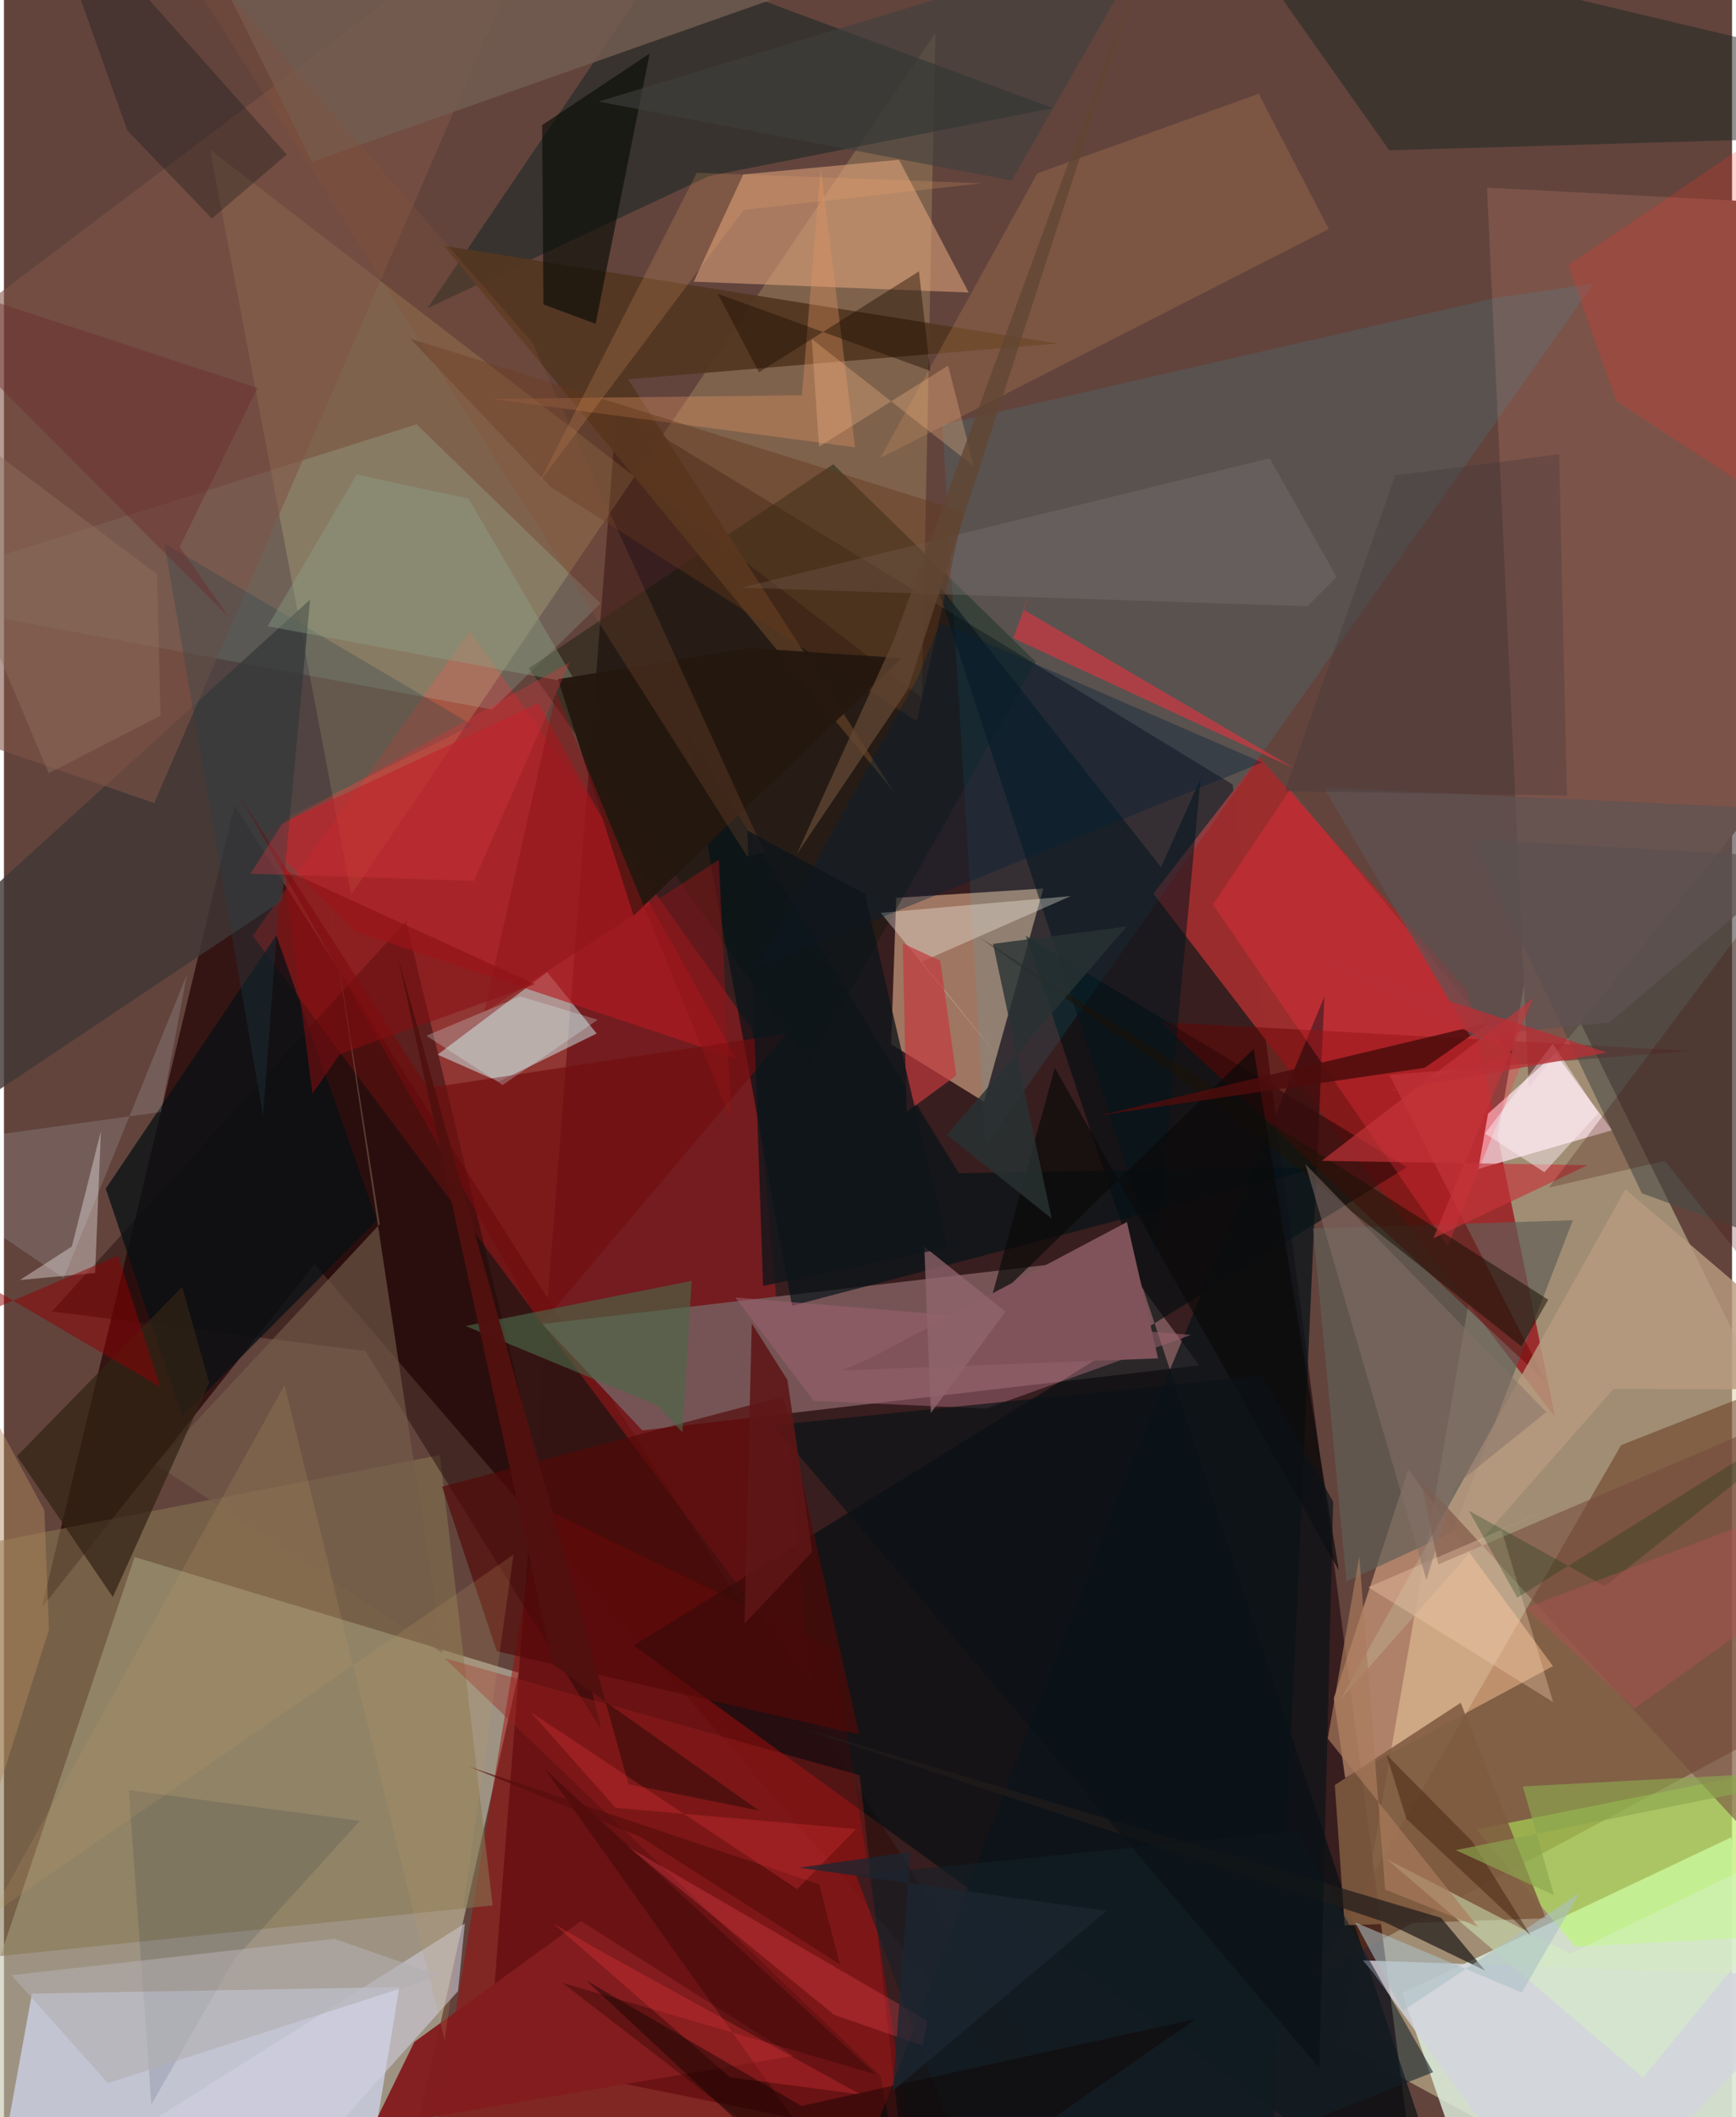<svg xmlns="http://www.w3.org/2000/svg" width="228" height="278" viewBox="0 0 836 1024"><path fill="#62443d" d="M0 0h836v1024H0z"/><path fill="#dad0a7" fill-opacity=".518" d="M646.378 988.681l178.7 97.319L898 768.938 740.059 448.815z"/><path fill="#c6c6ae" fill-opacity=".608" d="M-42.007 1065.743l105.193-312.68 185.843 55.992-49.805 222.988z"/><path fill="#351a1c" fill-opacity=".894" d="M686.392 1086L234.67 994.603l61.783-796.868 297.922 181.668z"/><path fill="#dceddd" fill-opacity=".831" d="M676.48 964.004L718.526 1086H849.46l-13.707-197.416z"/><path fill="#331514" fill-opacity=".984" d="M111.534 389.569L18.286 777.552l132.018-166.135 389.145 451.72z"/><path fill="#fa1a1e" fill-opacity=".306" d="M225.385 305.212L362.19 498.3l27.831 315.124-269.666-360.85z"/><path fill="#775556" fill-opacity=".996" d="M308.813 691.837l269.47-31.427-38.806-52.715-279.06 32.695z"/><path fill="#c19378" fill-opacity=".753" d="M429.188 505.054l2.47-70.779 71.162-4.55-28.741 103.106z"/><path fill="#a30507" fill-opacity=".459" d="M401.763 797.566l39.526 258.278L199.659 1086l59.477-357.392z"/><path fill="#9c2d2e" fill-opacity=".992" d="M750.43 685.452L556.02 432.23l51.204-65.94 101.01 113.08z"/><path fill="#ccd0e5" fill-opacity=".808" d="M13.547 964.262l177.706-3.214L170.797 1086H-8.591z"/><path fill="#fee390" fill-opacity=".192" d="M99.73 72.403l68.287 360.283 282.563-416.7-6.514 321.454z"/><path fill="#5d2d12" fill-opacity=".463" d="M782.383 698.95l68.735-27.1L898 813.964 633.89 955.63z"/><path fill="#ffc496" fill-opacity=".482" d="M749.376 805.857l-100.554 54.061-5.484-38.485 36.005-110.73z"/><path fill="#000d11" fill-opacity=".635" d="M678.65 564.522L304.643 795.883 704.75 1086 494.394 452.659z"/><path fill="#e9ab80" fill-opacity=".522" d="M333.687 136.237l133.026 5.253-33.73-64.22-75.327 7.08z"/><path fill="#867651" fill-opacity=".561" d="M210.9 703.768l25.508 217.811-279.574 28.752L-62 756.915z"/><path fill="#d0f6f4" fill-opacity=".482" d="M209.746 510.099l53.047-39.908 23.955 29.695-47.399 23.267z"/><path fill="#7c544a" fill-opacity=".996" d="M898 327.537L737.632 525.902 717.466 90.783l143.899 7.48z"/><path fill="#272d29" fill-opacity=".718" d="M507.577 52.292L317.794-17.953 204.934 149.04l136.25-63.94z"/><path fill="#ffe3ed" fill-opacity=".722" d="M713.258 565.373l64.735-18.735-27.524-37.211-32.521 29.231z"/><path fill="#baffe6" fill-opacity=".157" d="M199.657 205.24L-62 287.813l298.137 55.384 52.49-51.334z"/><path fill="#b6ff58" fill-opacity=".494" d="M898 847.584v86.726l-137.797 7.202-47.949-56.709z"/><path fill="#0d1809" fill-opacity=".416" d="M253.878 323.187l135.608 191.412 109.647-194.534-97.945-95.557z"/><path fill="#0b1419" fill-opacity=".765" d="M538.12 725.215l-129.78 339.16L611.574 1086l27.227-603.971z"/><path fill="#0bd7ff" fill-opacity=".094" d="M721.619 144.072l47.377-6.927-294.118 416.8-20.891-348.465z"/><path fill="#1f0706" fill-opacity=".459" d="M174.826 653.374L289.13 837.177l-94.62-391.644L23.217 634.317z"/><path fill="#5f5e57" fill-opacity=".682" d="M633.316 594.186l16.18 170.627 51.395-23.788 58.065-150.827z"/><path fill="#b51b22" fill-opacity=".631" d="M170.028 450.558l-46.612-47.253 135.066-63.133 95.79 171.876z"/><path fill="#041217" fill-opacity=".675" d="M381.257 631.534l-51.036-278.161 131.717 214.036 175.125-2.91z"/><path fill="#533721" fill-opacity=".941" d="M301.952 183.434l128.453 199.404L212.853 118.87l296.624 47.274z"/><path fill="#1c2622" fill-opacity=".49" d="M898 66.024l-38.514-42.982-269.803-64.164 80.475 113.825z"/><path fill="#3f3735" fill-opacity=".808" d="M-24.547 446.901L-62 566.93l196.573-131.391 13.52-145.504z"/><path fill="#660401" fill-opacity=".471" d="M559.536 494.314L746.097 668.53l-75.932-148.69 145.53-11.588z"/><path fill="#fda967" fill-opacity=".173" d="M640.89 110.755L606.998 45.36 499.923 83.817l-75.99 137.697z"/><path fill="#7f5446" fill-opacity=".576" d="M267.856-62L72.69 388.43-62 341.842l14.008-165.405z"/><path fill="#831c1f" fill-opacity=".961" d="M198.546 987.599l80.59-58.49 102.795 65.229-203.436 34.296z"/><path fill="#ff3240" fill-opacity=".298" d="M622.227 381.922l-37.394 55.575 113.67 165.182 35.385-87.391z"/><path fill="#7f5a3f" fill-opacity=".875" d="M648.577 931.21l97.311-3.404-41.175-104.229-60.882 39.785z"/><path fill="#fff6f8" fill-opacity=".357" d="M7.715 619.099l25.143-16.208 14.041-55.733-2.79 68.56z"/><path fill="#745c4a" fill-opacity=".639" d="M73.638 708.314l138.634 91.346-57.25-378.19 26.781 170.594z"/><path fill="#091114" fill-opacity=".757" d="M180.377 590.214l-94.116 94.817L49.24 574.93l82.506-122.532z"/><path fill="#02141e" fill-opacity=".549" d="M578.887 376.652l-21.493 231.069-106.792-326.766 109.163 138.47z"/><path fill="#540807" fill-opacity=".651" d="M211.934 719.051l26.464 79.597L413.72 838.96l-36.79-163.55z"/><path fill="#b89b7f" fill-opacity=".82" d="M778.722 671.748L646.336 822.384l138.076-247.18L898 672.098z"/><path fill="#090c06" fill-opacity=".627" d="M260.36 60.48l52.04-34.633-26.165 130.78-25.248-9.36z"/><path fill="#cd3741" fill-opacity=".71" d="M624.619 371.887l-136.309-63.23 8.523-23.236-3.771 9.36z"/><path fill="#d3d4de" fill-opacity=".804" d="M657.403 948.168l223.617 7.765L757.817 1086l-95.51-132.006z"/><path fill="#9c6170" fill-opacity=".549" d="M353.791 627.542l37.987 50.006 83.345 3.696 99.136-35.59z"/><path fill="#4a4c48" fill-opacity=".608" d="M844.521 413.49l-134.067-7.506 81.944 171.174L898 615.504z"/><path fill="#725c50" fill-opacity=".835" d="M148.965 78.283L546.549-62H190.785l-108.96 4.932z"/><path fill="#fffcf5" fill-opacity=".325" d="M516.073 433.406l-91.908 8.097 59.397 72.767-39.513-49.132z"/><path fill="#e19461" fill-opacity=".361" d="M386.017 191.19l-150.615 1.737 176.355 23.416L395.121 81.22z"/><path fill="#720d0e" fill-opacity=".659" d="M259.626 640.78L113.537 384.23l91.493 142.008 173.6-26.32z"/><path fill="#322414" fill-opacity=".714" d="M6.321 704.235l79.88-81.828 13.104 46.48-46.623 103.555z"/><path fill="#764c3f" fill-opacity=".584" d="M685.315 715.066l179.129 194.529 18.501-233.87-189.044 80.937z"/><path fill="#d1d0e1" fill-opacity=".569" d="M219.649 963.017l3.318-32.739L1.132 1070.27l145.985-26.279z"/><path fill="#1b1207" fill-opacity=".537" d="M591.348 537.677l-119.342-84.211 275.067 175.157-12.952 22.618z"/><path fill="#9c211f" fill-opacity=".384" d="M413.995 858.616L439.44 1086l-15.406-82.08-210.83-201.885z"/><path fill="#fe3324" fill-opacity=".212" d="M756.706 128.281l23.258 65.634L898 271.561 885.636 40.876z"/><path fill="#132029" fill-opacity=".569" d="M479.283 1086l-67.03-179.05 212.816-21.324 66.34 116.633z"/><path fill="#c33a3e" fill-opacity=".694" d="M452.95 464.683l-18.138-8.44 1.853 81.602 24.05-17.676z"/><path fill="#7d7471" fill-opacity=".373" d="M356.607 284.237l255.714-62.604 32.339 57.445-14.057 14.13z"/><path fill="#201c1b" fill-opacity=".722" d="M695.217 927.586l-313.958-93.222 286.833 95.32 48.412 23.396z"/><path fill="#0b0a09" fill-opacity=".682" d="M645.787 759.584L508.392 516.486l-31.607 114.67L604.571 507.27z"/><path fill="#4a6647" fill-opacity=".635" d="M316.369 679.87l-92.993-38.54 109.317-21.827-4.49 73.309z"/><path fill="#111319" fill-opacity=".318" d="M136.796 74.702l-36.186 30.995-40.912-42.594L15.15-62z"/><path fill="#23434e" fill-opacity=".29" d="M136.052 395.682l90.64-45.007-149.115-87.929 47.795 277.067z"/><path fill="#2a0300" fill-opacity=".353" d="M270.273 959.09l151.467 44.156L261.761 855.67l152.923 214.837z"/><path fill="#4d0c0c" fill-opacity=".851" d="M666.87 506.943l51.657-12.298-31.24 21.82-157.005 22.986z"/><path fill="#fad3b5" fill-opacity=".329" d="M724.399 739.737l25.06 83.51-89.498-55.577 90.323-38.922z"/><path fill="#64371a" fill-opacity=".427" d="M196.629 163.83l267.683 83.765-22.74 101.112-177.232-113.36z"/><path fill="#001834" fill-opacity=".118" d="M60.396 865.86l10.917 152.047 39.863-69.904 60.968-67.321z"/><path fill="#04203a" fill-opacity=".376" d="M364.198 468.184L608.695 368.8l-155.701-67.65-11.154 27.038z"/><path fill="#5f5353" fill-opacity=".69" d="M709.395 501.272l67.38-6.772 119.29-101.46-257.54-12.083z"/><path fill="#0b1317" fill-opacity=".678" d="M372.16 689.325l236.33-24.004 34.55 61.028-6.737 273.87z"/><path fill="#8ba387" fill-opacity=".373" d="M170.664 229.516l-43.078 73.389 149.443 27.803-52.261-89.488z"/><path fill="#ddf2fc" fill-opacity=".145" d="M28.9 618.153L-62 556.955l137.954-19.142 12.503-66.227z"/><path fill="#8f0002" fill-opacity=".502" d="M-33.95 645.489l89.105-38.186 20.426 63.54L-62 590.098z"/><path fill="#80535a" d="M543.256 591.052L419.69 656.614l-14.28 6.274 152.904-5.901z"/><path fill="#d6f2c1" fill-opacity=".482" d="M757.817 944.943L898 876.603l-105.033 128.302L668.98 899.252z"/><path fill="#25170e" fill-opacity=".961" d="M268.02 328.482l36.575 114.34 129.713-124.5-73.209-4.837z"/><path fill="#867169" fill-opacity=".51" d="M701.884 718.613l44.256-35.656L629.617 563.08l58.537 201.113z"/><path fill="#fcbf8b" fill-opacity=".29" d="M469.19 225.513l-78.402-61.546 3.526 52.06 62.452-39.207z"/><path fill="#c43539" fill-opacity=".651" d="M691.52 598.904l48.236-116.031-102.335 78.582 128.687 2.11z"/><path fill="#293233" fill-opacity=".8" d="M506.852 589.356l-28.375-132.843 64.727-8.422-87.076 100.834z"/><path fill="#c19b66" fill-opacity=".196" d="M213.171 986.681l33.348-234.782L-6.178 926.172l141.93-256.266z"/><path fill="#b2aeb1" fill-opacity=".584" d="M50.256 1007.562l160.715-52.015-51.09-17.796-156.229 17.58z"/><path fill="#40403f" fill-opacity=".6" d="M454.314-1.365L287.64 49.126l199.893 38.211L573.105-62z"/><path fill="#400500" fill-opacity=".231" d="M898 373.522L747.398 574.4l56.113-12.941 37.735 47.973z"/><path fill="#890e12" fill-opacity=".541" d="M162.493 509.793l94.448-33.78-121.72-55.615 14.033 108.619z"/><path fill="#d6333d" fill-opacity=".353" d="M134.45 398.569L119.276 422.6l108.066 3.433 46.377-105.703z"/><path fill="#1c0d00" fill-opacity=".427" d="M345.297 142.064l102.81 37.333-5.459-48.156-77.385 48.83z"/><path fill="#fa3c40" fill-opacity=".271" d="M351.288 1004.748l63.12 8.277-126.733-69.933-21.904-12.769z"/><path fill="#ffb16f" fill-opacity=".176" d="M258.906 233.378l99.042-131.876 115.315-12.855-138.109-5.091z"/><path fill="#083410" fill-opacity=".271" d="M708.684 730.678l65.75 36.556L898 669.258 732.093 772.74z"/><path fill="#b4895c" fill-opacity=".447" d="M19.554 730.52L-62 579.184l48.634 319.89 35.154-110.848z"/><path fill="#ab7b5c" fill-opacity=".675" d="M640.416 840.846l72.53 90.994-44.787-17.948-12.497-160.99z"/><path fill="#875138" fill-opacity=".278" d="M255.666 165.822l112.17 246.29-8.304 2.04L57.499-62z"/><path fill="#91725f" fill-opacity=".412" d="M21.678 373.991l54.057-27.853-1.646-68.372L-62 175.609z"/><path fill="#8e1418" fill-opacity=".502" d="M232.22 489.7l35.007-154.992 84.628 207.076-6.017-125.98z"/><path fill="#fe4d5d" fill-opacity=".259" d="M444.493 989.373l-42.837-14.856-99.533-81.176 144.602 83.98z"/><path fill="#3c3435" fill-opacity=".286" d="M752.32 219.687l-79.254 10.277-53.387 152.674 136.472 2.166z"/><path fill="#af5353" fill-opacity=".439" d="M736.183 777.71l52.492 48.648L898 748.258v-32.235z"/><path fill="#5f1616" fill-opacity=".878" d="M379.04 667.453l11.912 83.126-32.698 34.689 3.517-145.185z"/><path fill="#abc0c5" fill-opacity=".569" d="M653.712 929.814l80.574 33.868 27.844-48.007-85.346 56.892z"/><path fill="#401f0b" fill-opacity=".467" d="M668.79 848.668l9.716 31.087 60.133 56.465-28.45-45.678z"/><path fill="#8da74e" fill-opacity=".655" d="M702.347 894.845L898 855.345l-163.226 8.673 15.163 52.674z"/><path fill="#fff3f9" fill-opacity=".455" d="M771.362 538.326l-22.117-33.574-32.739 43.496 28.722 18.725z"/><path fill="#6b2b2b" fill-opacity=".431" d="M122.654 187.655l-37.66 76.896 24.135 34.327L-62 127.013z"/><path fill="#0e0302" fill-opacity=".431" d="M385.772 1018.568l-103.84-60.496L419.126 1086l157.432-109.481z"/><path fill="#51110f" fill-opacity=".98" d="M365.29 875.72l-63.185-12.755L190.723 463.35l74.813 341.636z"/><path fill="#560d0b" fill-opacity=".663" d="M224.95 854.426l169.466 56.985 9.997 38.71-96.752-61.87z"/><path fill="#f83940" fill-opacity=".251" d="M412.312 884.605l-28.575 29.112-128.917-85.623 41.047 46.291z"/><path fill="#91656d" fill-opacity=".753" d="M484.489 634.418l-36.09 48.998-3.143-80.092-.418-.71z"/><path fill="#0f151a" fill-opacity=".776" d="M456.481 603.396L416.52 432.392l-56.873-30.72 7.617 220.285z"/><path fill="#1b2631" fill-opacity=".745" d="M533.405 924.184l-103.384 87.042 8.528-115.525-53.826 7.638z"/><path fill="#604633" fill-opacity=".78" d="M437.237 333.515l-53.56 79.377 46.8-103.363L554.865-30.048z"/><path fill="#dbffff" fill-opacity=".247" d="M241.253 524.768l-36.941-23.82 45.407-19.03 37.537 11.31z"/><path fill="#b92f35" fill-opacity=".757" d="M730.146 508.984l-60.22 18.735L775.362 509.1 619.52 457.968z"/></svg>